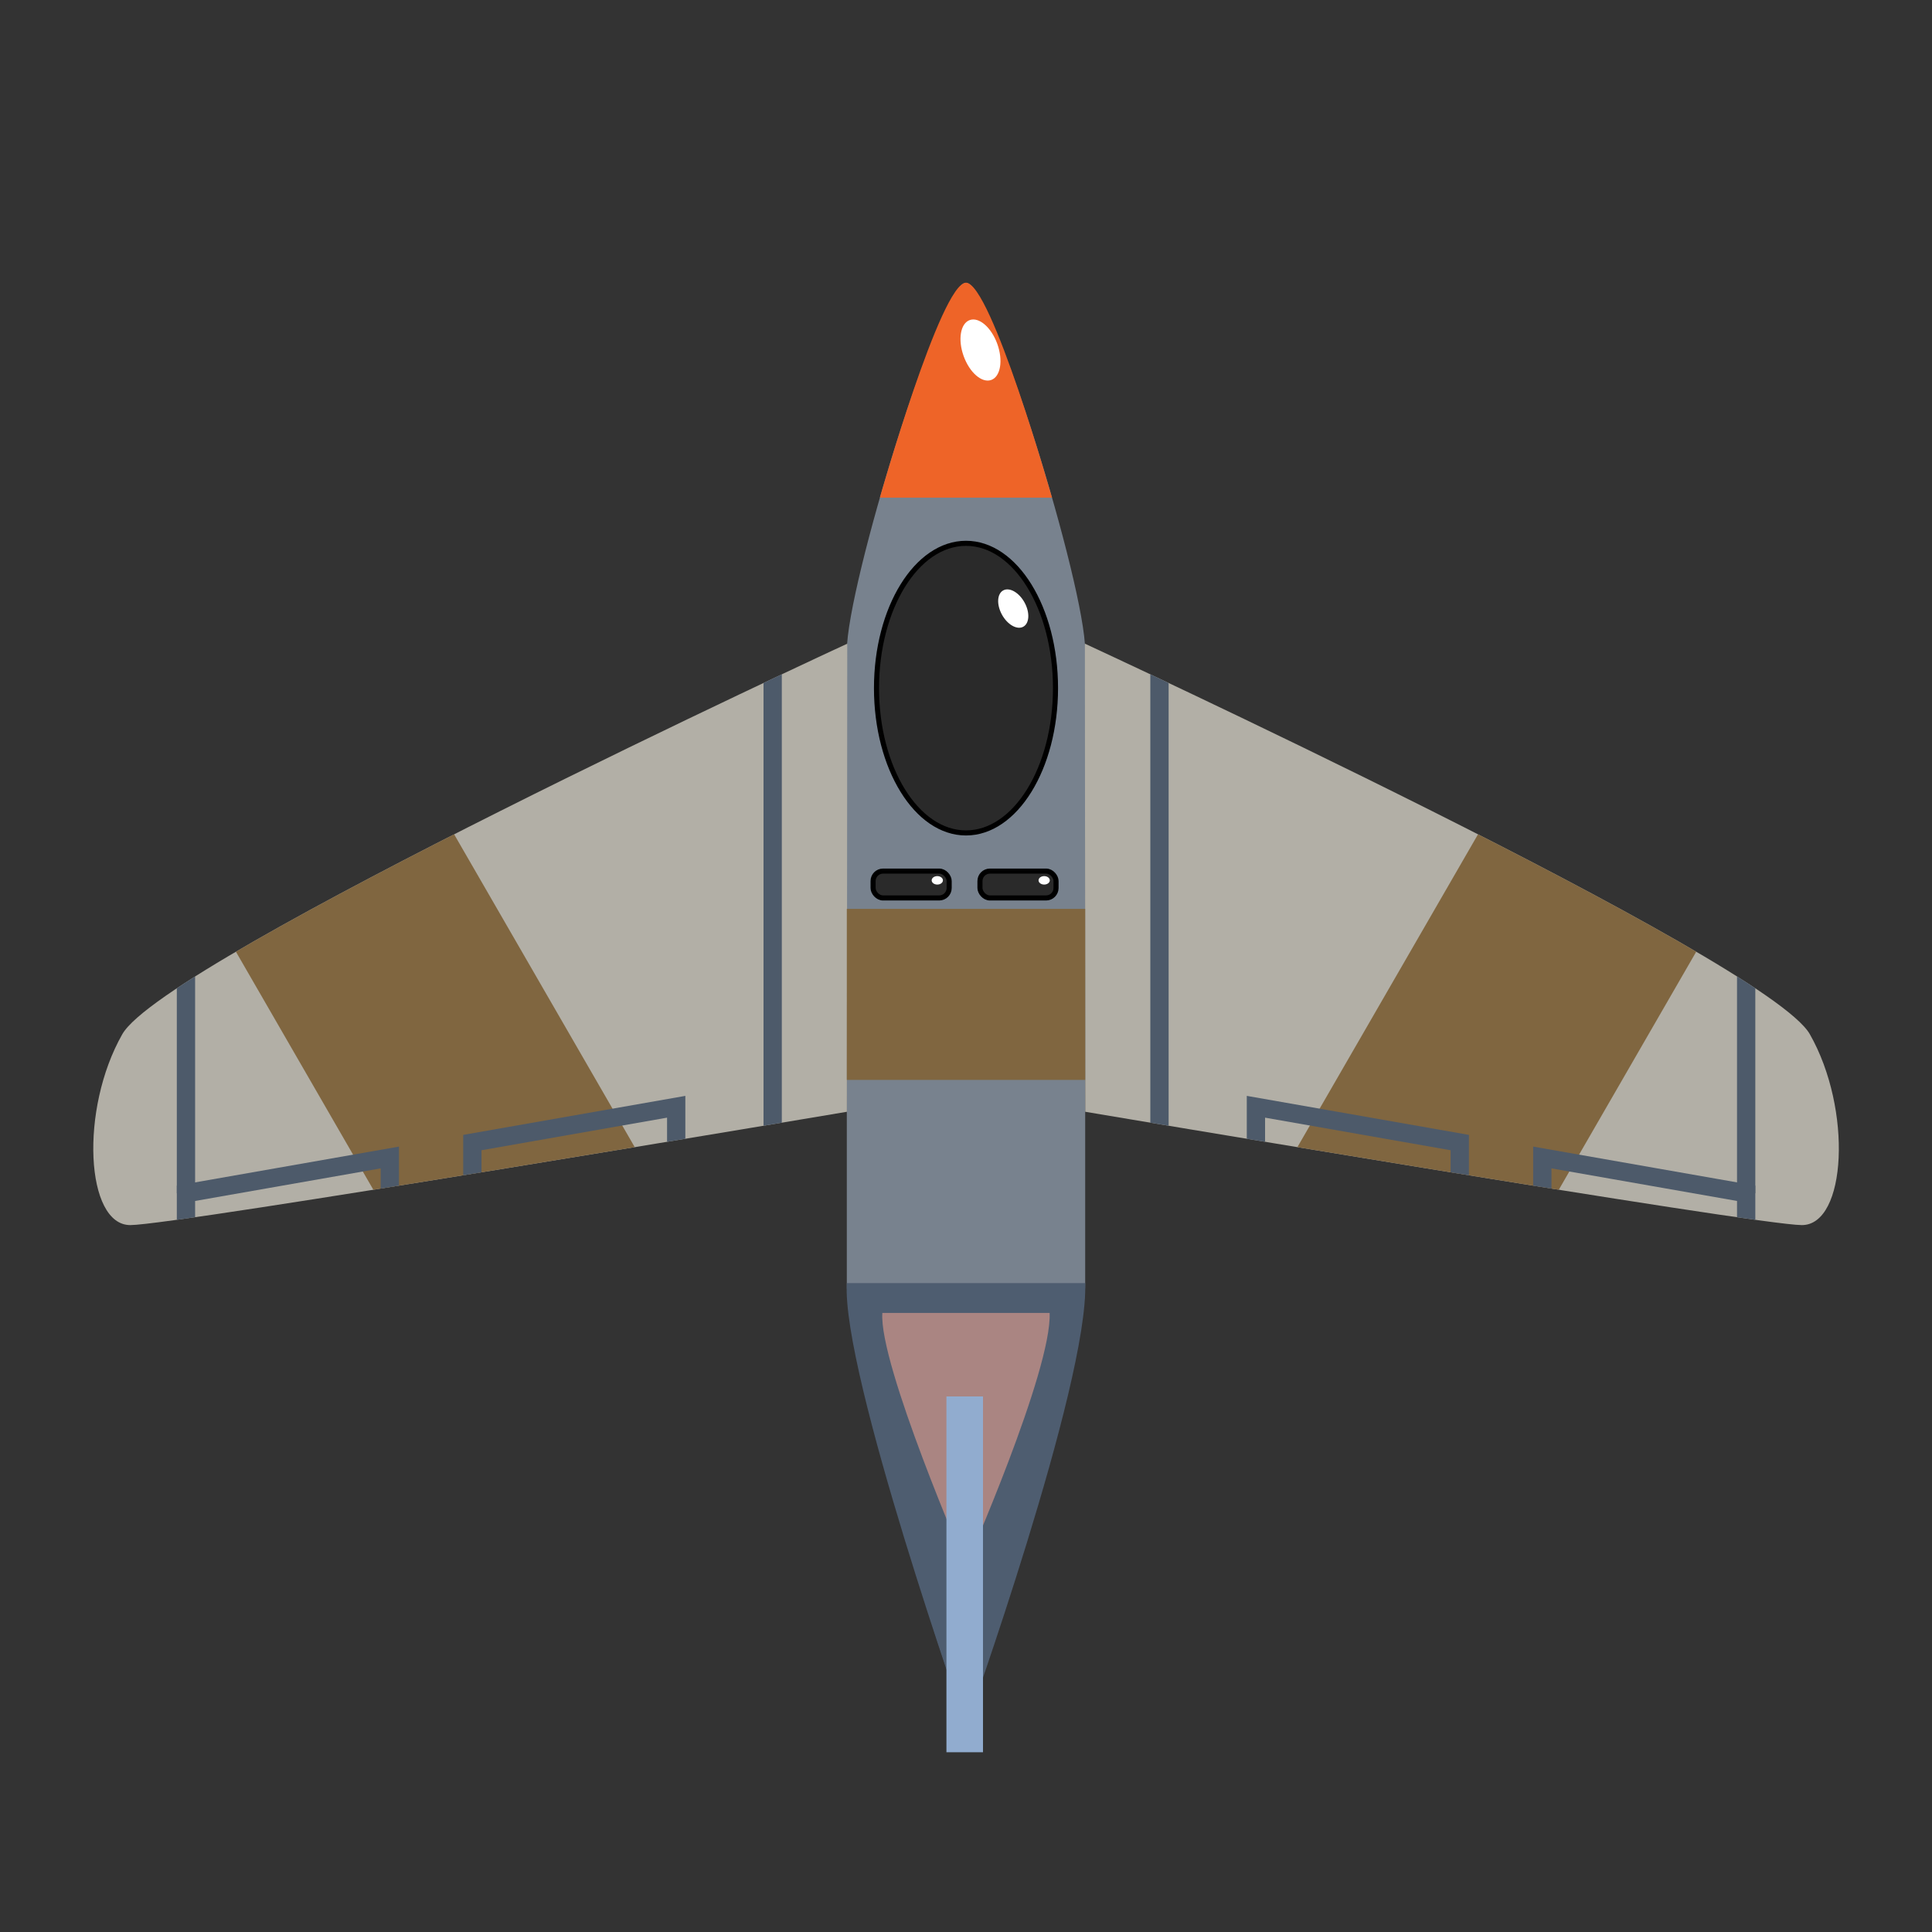 <?xml version="1.0" encoding="UTF-8" standalone="no"?>
<!-- Created with Inkscape (http://www.inkscape.org/) -->

<svg
   width="1024"
   height="1024"
   viewBox="0 0 270.933 270.933"
   version="1.1"
   id="svg55475"
   inkscape:version="1.1 (c68e22c387, 2021-05-23)"
   sodipodi:docname="plane-3.svg"
   inkscape:export-filename="D:\Repos\Save the bit\Save the bit\Assets\2D\Planes\plane-3.png"
   inkscape:export-xdpi="96"
   inkscape:export-ydpi="96"
   xmlns:inkscape="http://www.inkscape.org/namespaces/inkscape"
   xmlns:sodipodi="http://sodipodi.sourceforge.net/DTD/sodipodi-0.dtd"
   xmlns="http://www.w3.org/2000/svg"
   xmlns:svg="http://www.w3.org/2000/svg">
  <rect x="0" y="0" width="270.933" height="270.933" fill="#333333" stroke="none"/>
  <sodipodi:namedview
     id="namedview55477"
     pagecolor="#505050"
     bordercolor="#eeeeee"
     borderopacity="1"
     inkscape:pageshadow="0"
     inkscape:pageopacity="0"
     inkscape:pagecheckerboard="0"
     inkscape:document-units="px"
     showgrid="false"
     units="px"
     inkscape:zoom="0.67081229"
     inkscape:cx="344.35863"
     inkscape:cy="446.47363"
     inkscape:window-width="1920"
     inkscape:window-height="1057"
     inkscape:window-x="1912"
     inkscape:window-y="-8"
     inkscape:window-maximized="1"
     inkscape:current-layer="layer1" />
  <defs
     id="defs55472">
    <clipPath
       clipPathUnits="userSpaceOnUse"
       id="clipPath64998">
      <path
         style="fill:#b2afa6;fill-opacity:1;stroke:none;stroke-width:0.265px;stroke-linecap:butt;stroke-linejoin:miter;stroke-opacity:1"
         d="m 152.139,90.267 c 0,0 95.651,44.208 101.659,54.76 6.007,10.552 5.143,26.774 -1.116,26.774 -6.259,0 -100.495,-15.891 -100.495,-15.891"
         id="path65000"
         sodipodi:nodetypes="czzc" />
    </clipPath>
    <clipPath
       clipPathUnits="userSpaceOnUse"
       id="clipPath65681">
      <path
         style="fill:#78828e;fill-opacity:1;stroke:none;stroke-width:0.21px;stroke-linecap:butt;stroke-linejoin:miter;stroke-opacity:1"
         d="m 135.467,39.648 c 0,0 -16.714,42.493 -16.714,51.614 v 88.67 c 0,7.122 16.714,62.202 16.714,62.202 0,0 16.714,-56.614 16.714,-62.202 0,-5.588 0,-88.67 0,-88.67 0,-9.048 -16.714,-51.614 -16.714,-51.614 z"
         id="path65683"
         sodipodi:nodetypes="czzczzc" />
    </clipPath>
  </defs>
  <g
     inkscape:label="Layer 1"
     inkscape:groupmode="layer"
     id="layer1">
    <path
       style="fill:#78828e;fill-opacity:1;stroke:none;stroke-width:0.21px;stroke-linecap:butt;stroke-linejoin:miter;stroke-opacity:1"
       d="m 135.467,39.648 c -3.688,0 -16.714,42.493 -16.714,51.614 v 88.67 c 0,13.797 16.714,62.202 16.714,62.202 0,0 16.714,-49.251 16.714,-62.202 V 91.262 c 0,-9.048 -13.026,-51.614 -16.714,-51.614 z"
       id="path55569"
       sodipodi:nodetypes="zzzczzz" />
    <path
       style="fill:#ee6428;fill-opacity:1;stroke:none;stroke-width:0.21px;stroke-linecap:butt;stroke-linejoin:miter;stroke-opacity:1"
       d="m 135.467,39.648 c -3.515,-0.001 -12.081,30.137 -12.081,30.137 l 24.141,0 c 0,0 -8.545,-30.136 -12.06,-30.137 z"
       id="path55889"
       sodipodi:nodetypes="zccz" />
    <g
       id="g65009">
      <path
         style="fill:#b2afa6;stroke:none;stroke-width:0.265px;stroke-linecap:butt;stroke-linejoin:miter;stroke-opacity:1;fill-opacity:1"
         d="m 152.139,90.267 c 0,0 95.651,44.208 101.659,54.76 6.007,10.552 5.143,26.774 -1.116,26.774 -6.259,0 -100.495,-15.891 -100.495,-15.891"
         id="path57319"
         sodipodi:nodetypes="czzc" />
      <g
         id="g64981"
         clip-path="url(#clipPath64998)">
        <path
           style="fill:none;stroke:#4d5a6a;stroke-width:2.565;stroke-linecap:butt;stroke-linejoin:miter;stroke-opacity:1;stroke-miterlimit:4;stroke-dasharray:none"
           d="M 162.598,90.363 V 162.319"
           id="path60539" />
        <path
           style="fill:#806640;stroke:none;stroke-width:0.265px;stroke-linecap:butt;stroke-linejoin:miter;stroke-opacity:1;fill-opacity:1"
           d="m 208.477,114.906 -30.467,52.77 37.16,5.102 25.925,-44.904 z"
           id="path64840" />
        <path
           style="fill:none;stroke:#4d5a6a;stroke-width:2.565;stroke-linecap:butt;stroke-linejoin:miter;stroke-opacity:1;stroke-miterlimit:4;stroke-dasharray:none"
           d="m 176.125,161.761 v -6.554 l 28.587,5.02 v 6.694"
           id="path61432" />
        <path
           style="fill:none;stroke:#4d5a6a;stroke-width:2.565;stroke-linecap:butt;stroke-linejoin:miter;stroke-miterlimit:4;stroke-dasharray:none;stroke-opacity:1"
           d="m 216.286,168.873 v -6.554 l 28.587,5.02 v 6.694"
           id="path62795"
           sodipodi:nodetypes="cccc" />
        <path
           style="fill:none;stroke:#4d5a6a;stroke-width:2.565;stroke-linecap:butt;stroke-linejoin:miter;stroke-opacity:1;stroke-miterlimit:4;stroke-dasharray:none"
           d="M 244.873,167.339 V 133.174"
           id="path63305" />
      </g>
    </g>
    <g
       id="g65025"
       transform="matrix(-1,0,0,1,270.952,0)">
      <path
         style="fill:#b2afa6;fill-opacity:1;stroke:none;stroke-width:0.265px;stroke-linecap:butt;stroke-linejoin:miter;stroke-opacity:1"
         d="m 152.139,90.267 c 0,0 95.651,44.208 101.659,54.76 6.007,10.552 5.143,26.774 -1.116,26.774 -6.259,0 -100.495,-15.891 -100.495,-15.891"
         id="path65011"
         sodipodi:nodetypes="czzc" />
      <g
         id="g65023"
         clip-path="url(#clipPath64998)">
        <path
           style="fill:none;stroke:#4d5a6a;stroke-width:2.565;stroke-linecap:butt;stroke-linejoin:miter;stroke-miterlimit:4;stroke-dasharray:none;stroke-opacity:1"
           d="M 162.598,90.363 V 162.319"
           id="path65013" />
        <path
           style="fill:#806640;fill-opacity:1;stroke:none;stroke-width:0.265px;stroke-linecap:butt;stroke-linejoin:miter;stroke-opacity:1"
           d="m 208.477,114.906 -30.467,52.77 37.16,5.102 25.925,-44.904 z"
           id="path65015" />
        <path
           style="fill:none;stroke:#4d5a6a;stroke-width:2.565;stroke-linecap:butt;stroke-linejoin:miter;stroke-miterlimit:4;stroke-dasharray:none;stroke-opacity:1"
           d="m 176.125,161.761 v -6.554 l 28.587,5.02 v 6.694"
           id="path65017" />
        <path
           style="fill:none;stroke:#4d5a6a;stroke-width:2.565;stroke-linecap:butt;stroke-linejoin:miter;stroke-miterlimit:4;stroke-dasharray:none;stroke-opacity:1"
           d="m 216.286,168.873 v -6.554 l 28.587,5.02 v 6.694"
           id="path65019"
           sodipodi:nodetypes="cccc" />
        <path
           style="fill:none;stroke:#4d5a6a;stroke-width:2.565;stroke-linecap:butt;stroke-linejoin:miter;stroke-miterlimit:4;stroke-dasharray:none;stroke-opacity:1"
           d="M 244.873,167.339 V 133.174"
           id="path65021" />
      </g>
    </g>
    <rect
       style="fill:#806640;fill-opacity:1;stroke:none;stroke-width:2.565;stroke-linecap:round;stroke-miterlimit:4;stroke-dasharray:none;stroke-opacity:1"
       id="rect65579"
       width="54.106"
       height="23.985"
       x="108.492"
       y="127.457"
       clip-path="url(#clipPath65681)" />
    <path
       style="fill:#4e5d70;fill-opacity:1;stroke:none;stroke-width:0.21px;stroke-linecap:butt;stroke-linejoin:miter;stroke-opacity:1"
       d="m 118.753,179.932 c -0.752,12.622 16.714,62.202 16.714,62.202 0,0 17.214,-48.101 16.714,-62.202 z"
       id="path66381"
       sodipodi:nodetypes="cccc" />
    <path
       style="fill:#aa8582;fill-opacity:1;stroke:none;stroke-width:0.133px;stroke-linecap:butt;stroke-linejoin:miter;stroke-opacity:1"
       d="m 123.737,184.116 c -0.528,7.189 11.728,35.427 11.728,35.427 0,0 12.079,-27.396 11.728,-35.427 z"
       id="path69200"
       sodipodi:nodetypes="cccc" />
    <rect
       style="fill:#91accf;fill-opacity:1;stroke:none;stroke-width:2.565;stroke-linecap:round;stroke-miterlimit:4;stroke-dasharray:none;stroke-opacity:1"
       id="rect67037"
       width="5.127"
       height="49.894"
       x="132.723"
       y="195.831" />
    <ellipse
       style="fill:#2a2a2a;fill-opacity:1;stroke:#000000;stroke-width:0.713;stroke-linecap:round;stroke-miterlimit:4;stroke-dasharray:none;stroke-opacity:1"
       id="path67357"
       cx="135.467"
       cy="96.499"
       rx="12.55"
       ry="20.307" />
    <ellipse
       style="fill:#ffffff;fill-opacity:1;stroke:none;stroke-width:0.367;stroke-linecap:round;stroke-miterlimit:4;stroke-dasharray:none;stroke-opacity:1"
       id="ellipse67907"
       cx="82.681"
       cy="143.656"
       rx="1.798"
       ry="2.909"
       transform="rotate(-29.088)" />
    <rect
       style="fill:#2a2a2a;fill-opacity:1;stroke:#000000;stroke-width:0.713;stroke-linecap:round;stroke-miterlimit:4;stroke-dasharray:none;stroke-opacity:1"
       id="rect68502"
       width="10.668"
       height="3.765"
       x="122.437"
       y="122.158"
       rx="1.394"
       ry="1.394" />
    <ellipse
       style="fill:#ffffff;fill-opacity:1;stroke:none;stroke-width:0.713;stroke-linecap:round;stroke-miterlimit:4;stroke-dasharray:none;stroke-opacity:1"
       id="path68606"
       cx="131.441"
       cy="123.454"
       rx="0.789"
       ry="0.592" />
    <rect
       style="fill:#2a2a2a;fill-opacity:1;stroke:#000000;stroke-width:0.713;stroke-linecap:round;stroke-miterlimit:4;stroke-dasharray:none;stroke-opacity:1"
       id="rect68776"
       width="10.668"
       height="3.765"
       x="137.425"
       y="122.158"
       rx="1.394"
       ry="1.394" />
    <ellipse
       style="fill:#ffffff;fill-opacity:1;stroke:none;stroke-width:0.713;stroke-linecap:round;stroke-miterlimit:4;stroke-dasharray:none;stroke-opacity:1"
       id="ellipse68778"
       cx="146.429"
       cy="123.454"
       rx="0.789"
       ry="0.592" />
    <ellipse
       style="fill:#ffffff;fill-opacity:1;stroke:none;stroke-width:0.713;stroke-linecap:round;stroke-miterlimit:4;stroke-dasharray:none;stroke-opacity:1"
       id="path69828"
       cx="112.79"
       cy="92.7"
       rx="2.51"
       ry="4.462"
       transform="rotate(-19.77)" />
  </g>
</svg>
